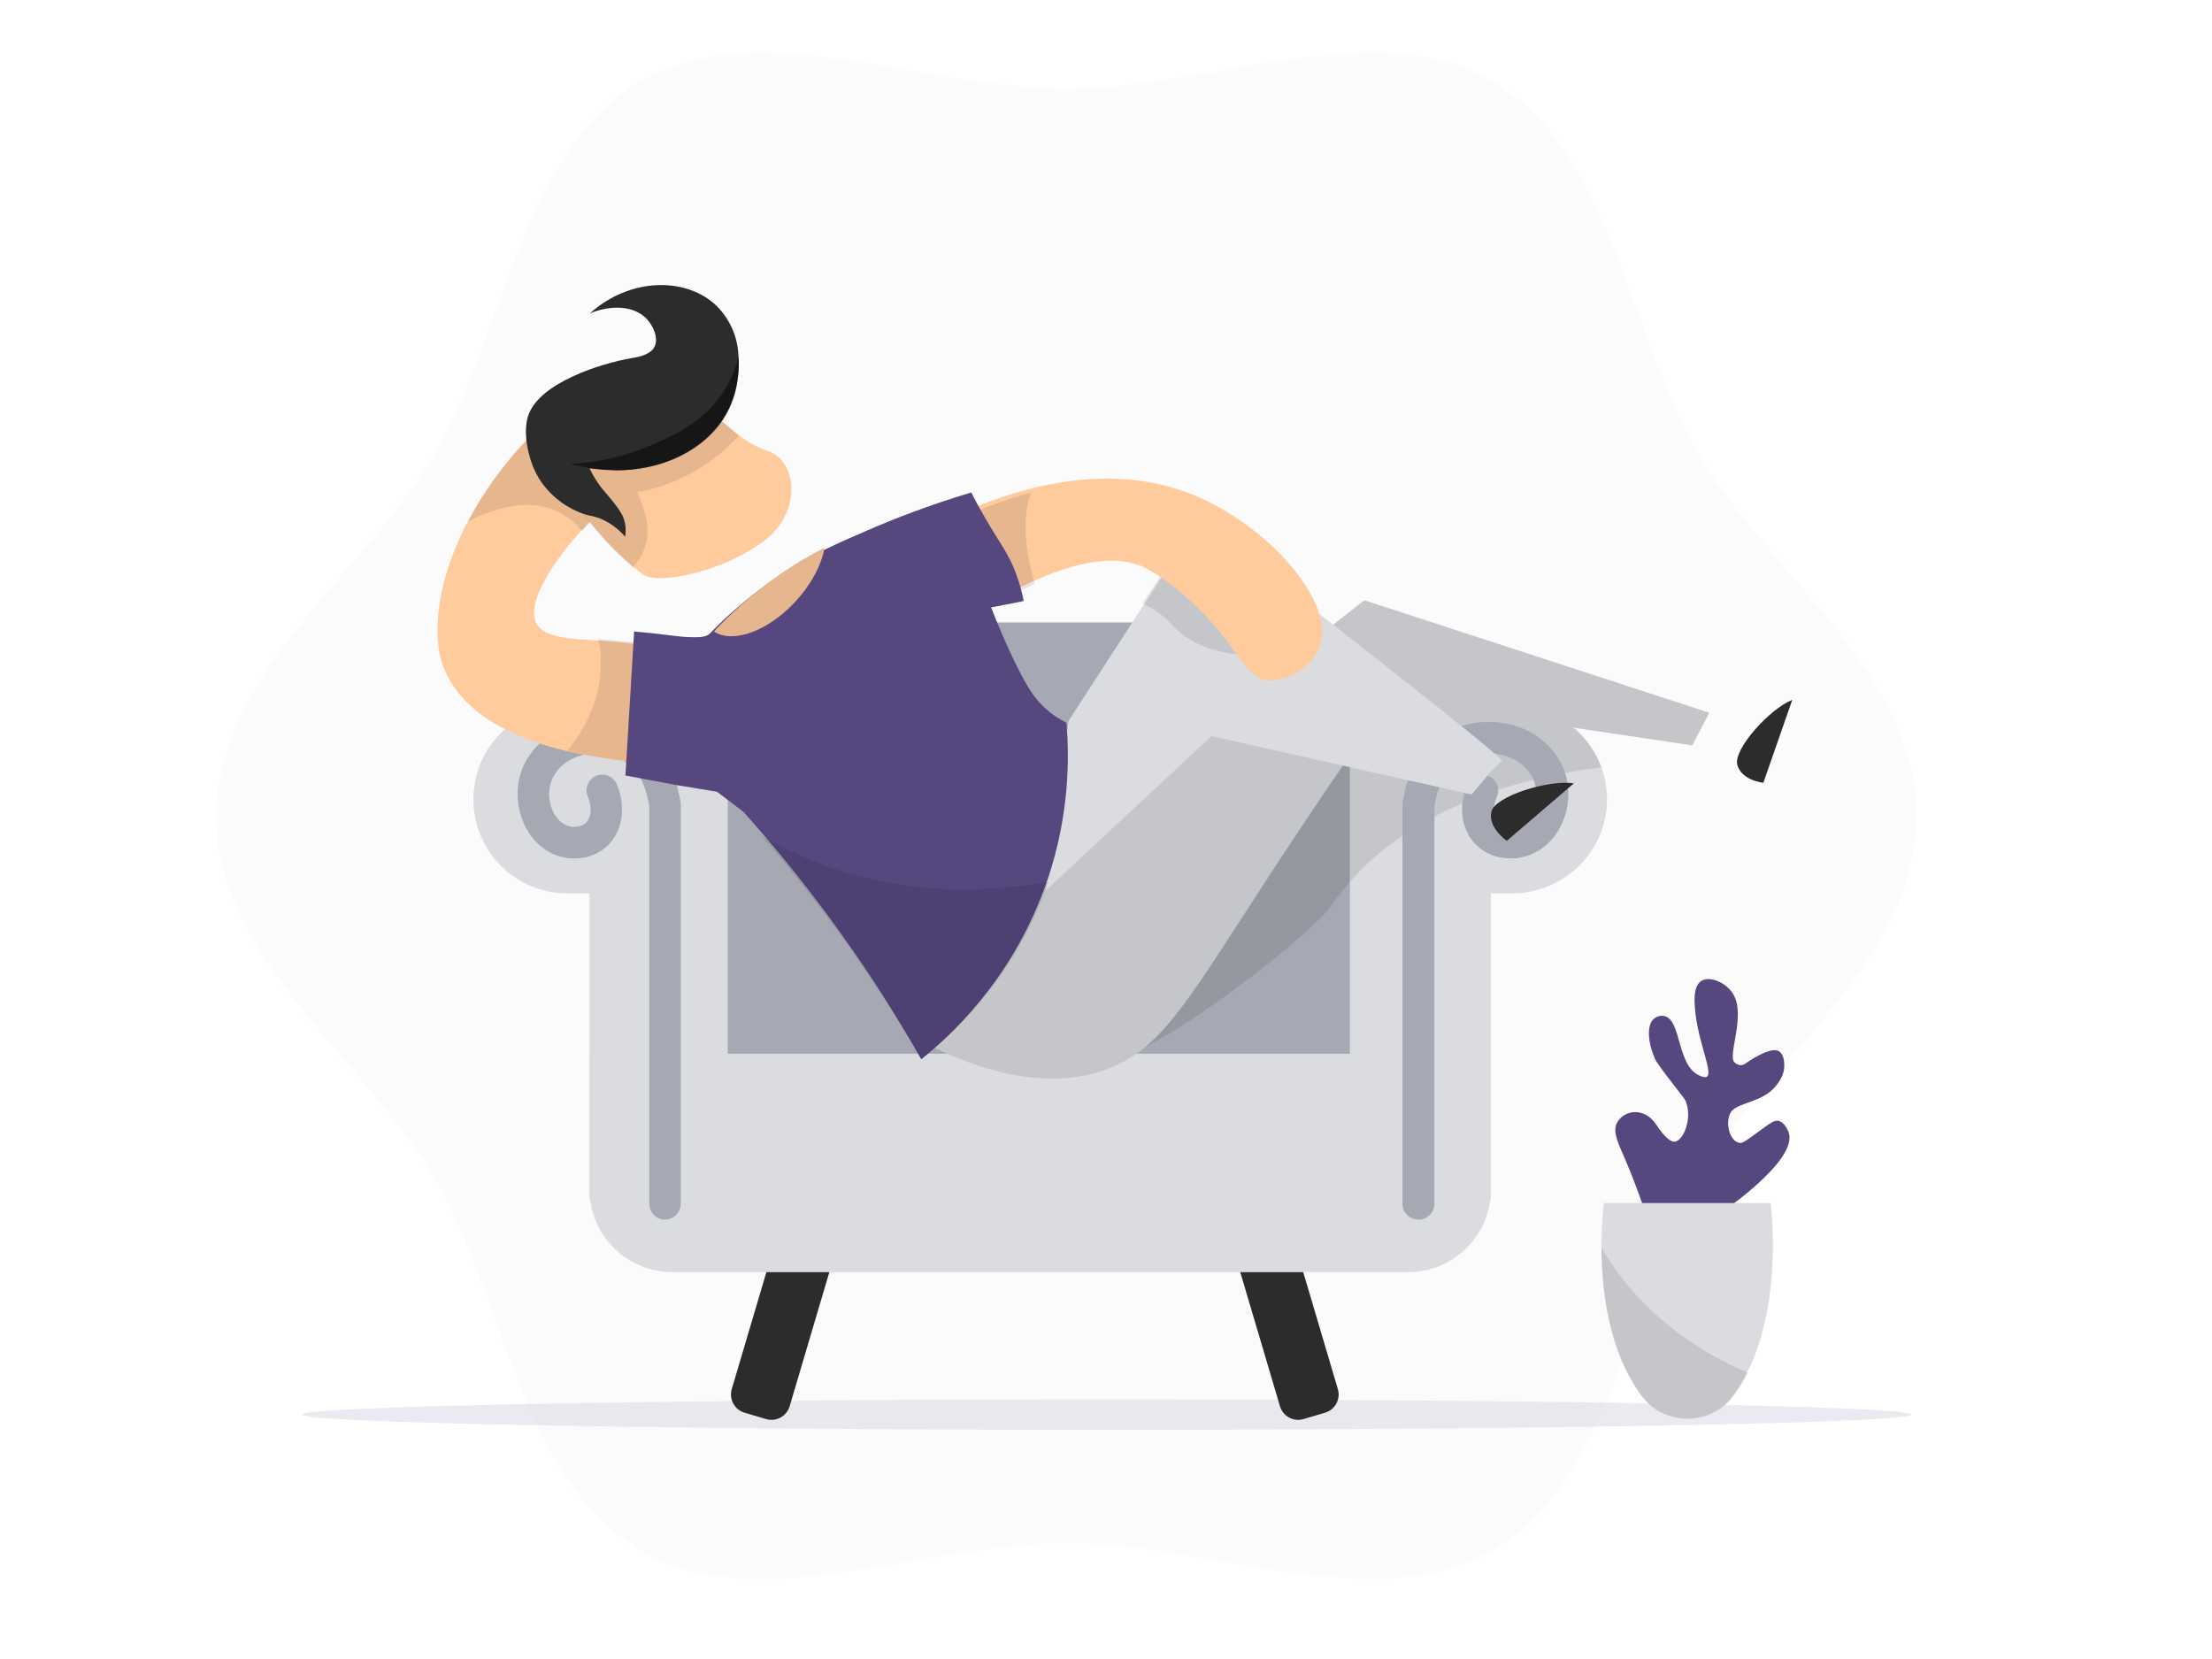 <svg xmlns="http://www.w3.org/2000/svg" width="800" height="600" fill="none" viewBox="0 0 800 600">
    <path d="M78.203 295.1C78.203 346.948 133.15 384.681 157.494 426.615C182.516 469.918 188.634 535.881 231.882 560.994C273.901 585.289 333.752 558.146 385.703 558.146C437.655 558.146 497.49 585.289 539.524 560.994C582.772 536.022 588.89 469.918 613.912 426.615C638.256 384.681 693.203 347.074 693.203 295.1C693.203 243.127 638.13 205.519 613.912 163.585C588.89 120.281 582.772 54.194 539.524 29.206C497.506 4.911 437.655 32.054 385.703 32.054C333.752 32.054 273.917 4.911 231.882 29.206C188.492 54.178 182.516 120.281 157.494 163.585C133.15 205.661 78.203 243.252 78.203 295.1Z" fill="#56477e" style="fill: #56477e; fill: #56477e;" opacity="0.02"/>
    <path d="M691.203 511.6C691.203 514.61 560.684 517.1 400.203 517.1C239.723 517.1 109.203 514.626 109.203 511.6C109.203 508.574 239.723 506.1 400.203 506.1C560.684 506.1 691.203 508.574 691.203 511.6Z" fill="#D6D8E2" opacity="0.5"/>
    <path d="M295.905 449.557L288.129 447.255C284.494 446.179 280.674 448.254 279.598 451.889L264.649 502.39C263.573 506.026 265.647 509.845 269.283 510.921L277.058 513.223C280.693 514.299 284.513 512.224 285.589 508.589L300.539 458.088C301.615 454.452 299.54 450.633 295.905 449.557Z" fill="#2c2c2c"/>
    <path d="M471.447 513.225L479.222 510.923C482.858 509.847 484.932 506.028 483.856 502.392L468.907 451.891C467.83 448.255 464.011 446.181 460.375 447.257L452.6 449.559C448.965 450.635 446.89 454.454 447.966 458.09L462.916 508.591C463.992 512.226 467.812 514.301 471.447 513.225Z" fill="#2c2c2c"/>
    <path d="M508.187 263.707V391.493C508.187 391.73 508.187 391.951 508.172 392.188C507.935 406.537 499.888 418.943 488.117 425.391C482.641 428.393 476.33 430.1 469.639 430.1H277.735C272.481 430.1 267.463 429.041 262.919 427.145C249.712 421.645 240.229 408.971 239.298 393.99C239.235 393.152 239.203 392.33 239.203 391.493V263.707C239.203 260.578 239.582 257.544 240.276 254.636C244.347 237.679 259.59 225.1 277.735 225.1H469.639C475.351 225.1 480.779 226.348 485.671 228.593C496.29 233.46 504.322 243.037 507.13 254.636C507.824 257.56 508.203 260.578 508.203 263.707H508.187Z" fill="#A6A9B3"/>
    <path d="M263.203 255.1H213.203V434.1H263.203V255.1Z" fill="#DADCE0"/>
    <path d="M205.238 255.1H256.203V323.1H205.238C186.452 323.1 171.203 307.867 171.203 289.1C171.203 270.333 186.452 255.1 205.238 255.1Z" fill="#DADCE0"/>
    <path d="M539.203 255.1H488.203V434.1H539.203V255.1Z" fill="#DADCE0"/>
    <path d="M581.203 289.092C581.203 307.863 565.775 323.1 546.752 323.1H495.203V255.1H546.752C556.264 255.1 564.868 258.886 571.119 265.059C574.634 268.53 577.402 272.756 579.135 277.468C580.487 281.112 581.203 285.024 581.203 289.108V289.092Z" fill="#DADCE0"/>
    <path d="M213.203 381.1H539.203V430.253C539.203 446.726 525.752 460.1 509.183 460.1H243.239C226.67 460.1 213.219 446.726 213.219 430.253V381.1H213.203Z" fill="#DADCE0"/>
    <path d="M623.34 437.981C627.694 434.892 650.081 418.707 646.894 409.537C646.815 409.347 645.537 405.751 643.092 405.355C641.183 405.039 639.589 406.797 632.601 411.722C630.613 413.132 629.997 413.433 629.177 413.322C625.754 412.973 623.813 406.417 625.801 402.552C627.899 398.53 637.428 399.084 642.524 392.448C644.591 389.787 645.206 387.649 645.285 386.002C645.316 385.226 645.521 381.599 643.423 380.221C640.394 378.226 631.954 384.165 631.37 384.561C630.786 385.036 630.045 385.258 629.303 385.226C628.53 385.115 627.82 384.751 627.284 384.212C624.712 381.758 631.449 367.425 626.89 359.633C624.444 355.42 618.576 352.997 615.61 354.596C614.6 355.135 612.77 356.513 612.849 361.929C613.085 374.932 619.727 387.57 617.361 389.36C616.698 389.866 615.61 389.391 614.758 389.043C606.317 385.527 608.258 368.834 601.884 367.456C600.606 367.219 599.281 367.535 598.272 368.359C595.085 370.893 596.331 378.226 598.619 383.072C599.281 384.482 601.222 387.047 605.15 392.163C609.078 397.278 609.425 397.468 609.851 398.799C611.949 404.69 608.92 412.15 605.97 412.847C604.298 413.243 602.01 411.247 598.966 406.686C594.801 400.477 587.922 401.301 585.083 405.593C582.905 408.84 585.193 413.322 587.37 418.39C589.389 423.03 592.071 429.666 594.911 438.092C604.472 438.123 613.89 438.06 623.324 437.981H623.34Z" fill="#56477e" style="fill: #56477e; fill: #56477e;"/>
    <path d="M631.997 496.158C630.519 499.09 628.851 501.926 626.885 504.603C618.626 515.932 601.809 515.932 593.551 504.603C581.328 487.793 579.157 464.625 579.204 449.759C579.235 440.964 580.038 435.1 580.038 435.1H640.35C640.35 435.1 645.148 469.74 631.982 496.158H631.997Z" fill="#DADCE0"/>
    <path d="M579.187 277.53C571.961 278.398 563.459 279.801 554.438 282.041C549.305 283.302 544.015 284.848 538.662 286.725C532.695 288.806 526.697 291.282 520.809 294.279C520.368 294.468 519.927 294.689 519.518 294.941C515.912 296.802 512.354 298.852 508.906 301.139C508.277 301.549 507.647 301.974 507.033 302.416C503.239 305.002 499.586 307.825 496.106 310.948C493.587 313.203 491.163 315.616 488.88 318.186C484.487 323.138 481.716 327.238 481.291 327.838C473.703 338.814 404.461 393.363 394.448 382.734C385.316 373.02 429.431 312.998 429.431 312.998C429.431 312.998 462.698 241.685 463.627 237.3C463.91 236.007 473.325 232.853 486.44 229.1C497.035 233.957 505.049 243.514 507.851 255.089H547.148C556.563 255.089 565.081 258.906 571.268 265.088C574.748 268.573 577.487 272.815 579.203 277.546L579.187 277.53Z" fill="black" opacity="0.1"/>
    <path d="M240.508 441.1C237.368 441.1 234.812 438.536 234.812 435.386V291.455C233.976 286.991 232.777 282.433 230.001 279.046C226.624 274.773 221.024 272.351 214.902 272.541C209.033 272.715 204.001 275.2 201.098 279.363L200.972 279.537C198.321 283.019 197.864 288.622 199.851 293.148C200.735 295.174 202.865 298.609 207.219 299.068C209.617 299.131 211.416 298.403 212.489 296.836C213.94 294.715 213.987 291.312 212.615 288.163C211.353 285.282 212.662 281.911 215.533 280.645C218.405 279.379 221.765 280.692 223.027 283.573C225.993 290.363 225.552 297.928 221.86 303.309C218.531 308.168 212.946 310.795 206.541 310.463H206.288C198.81 309.751 192.657 305.129 189.423 297.738C185.747 289.35 186.694 279.537 191.837 272.7C196.838 265.609 205.121 261.383 214.571 261.114C224.258 260.829 233.329 264.849 238.867 271.861C243.332 277.321 245.036 284.048 246.108 289.888L246.203 290.394V435.371C246.203 438.52 243.647 441.084 240.508 441.084V441.1Z" fill="#A6A9B3"/>
    <path d="M512.995 441.068C509.802 441.068 507.203 438.505 507.203 435.355V290.392L507.299 289.885C508.39 284.046 510.123 277.32 514.728 271.781C520.279 264.849 529.52 260.829 539.371 261.114C548.982 261.383 557.405 265.609 562.491 272.699C567.721 279.535 568.684 289.363 564.946 297.735C561.657 305.125 555.399 309.762 547.795 310.443H547.538C541.024 310.775 535.344 308.148 531.959 303.306C528.205 297.925 527.756 290.36 530.772 283.571C532.055 280.691 535.473 279.377 538.393 280.643C541.313 281.909 542.644 285.28 541.361 288.16C539.965 291.31 540.013 294.712 541.489 296.833C542.58 298.4 544.393 299.128 546.848 299.064C551.26 298.605 553.426 295.155 554.34 293.145C556.362 288.603 555.897 283.017 553.201 279.535L553.073 279.361C550.105 275.199 544.987 272.714 539.034 272.54C532.793 272.366 527.114 274.772 523.745 278.966C520.857 282.431 519.637 286.989 518.771 291.468V435.387C518.771 438.536 516.172 441.1 512.979 441.1L512.995 441.068Z" fill="#A6A9B3"/>
    <path d="M632.203 496.517C630.719 499.387 629.045 502.163 627.071 504.783C618.78 515.872 601.898 515.872 593.607 504.783C581.336 488.329 579.156 465.652 579.204 451.1C585.789 462.907 600.934 483.042 632.187 496.517H632.203Z" fill="black" opacity="0.1"/>
    <path d="M336.203 378.077C367.808 393.694 388.048 391.12 400.012 386.794C425.926 377.413 433.035 352.479 491.264 268.769C495.835 262.184 499.665 256.799 502.219 253.199C538.821 258.663 575.407 264.111 612.008 269.575C614.073 265.643 616.138 261.71 618.203 257.778C576.62 244.214 535.038 230.665 493.455 217.1C457.988 244.814 422.537 272.528 387.07 300.241C371.859 319.775 356.632 339.293 341.421 358.827C339.687 365.254 337.953 371.665 336.219 378.092L336.203 378.077Z" fill="#DADCE0"/>
    <path d="M336.203 378.077C367.808 393.694 388.048 391.12 400.012 386.794C425.926 377.413 433.035 352.479 491.264 268.769C495.835 262.184 499.665 256.799 502.219 253.199C538.821 258.663 575.407 264.111 612.008 269.575C614.073 265.643 616.138 261.71 618.203 257.778C576.62 244.214 535.038 230.665 493.455 217.1C457.988 244.814 422.537 272.528 387.07 300.241C371.859 319.775 356.632 339.293 341.421 358.827C339.687 365.254 337.953 371.665 336.219 378.092L336.203 378.077Z" fill="black" opacity="0.1"/>
    <path d="M543.181 275.171C541.38 276.073 532.265 287.354 532.265 287.354L438.14 266.231L378.203 322.1L386.425 260.756L411.343 222.308L414.225 217.846L426.613 198.733L429.588 194.128L433.504 188.1C433.504 188.1 544.998 274.301 543.181 275.171Z" fill="#DADCE0"/>
    <path d="M462.203 236.652C462.203 236.652 437.073 240.403 424.118 226.202C420.661 222.42 416.909 219.905 413.203 218.238L425.519 199.592L428.478 195.1C436.652 197.832 446.15 201.181 447.069 202.108C448.704 203.728 462.203 236.652 462.203 236.652Z" fill="black" opacity="0.1"/>
    <path d="M430.684 178.63C410.629 170.745 389.827 172.417 372.931 176.69C366.865 178.22 361.291 180.065 356.432 181.942C353.526 183.061 350.636 184.26 347.794 185.553C344.888 186.878 342.014 188.297 339.203 189.795C341.871 195.961 344.554 202.127 347.206 208.262C347.572 209.129 347.937 209.997 348.334 210.864C349.858 214.381 351.383 217.913 352.891 221.43C355.464 219.853 357.941 218.386 360.323 217.03C360.878 216.715 361.434 216.399 361.974 216.1C366.341 213.671 370.39 211.653 374.169 209.981C395.194 200.582 407.246 201.859 414.551 205.565C419.934 208.294 433.384 217.693 444.42 232.69C449.406 239.455 452.645 245.669 459.267 246.079C465.857 246.489 474.352 240.89 477.084 234.44C483.912 218.355 458.394 189.559 430.684 178.614V178.63Z" fill="#FFCB9D" style="fill: #FFCB9D; fill: #FFCB9D;"/>
    <path d="M373.01 178.1C367.169 179.617 361.801 181.446 357.122 183.307C354.323 184.417 351.54 185.606 348.803 186.888C348.482 194.456 348.084 205.246 348.237 209.406C348.252 210.125 348.298 210.641 348.359 210.907C348.42 211.188 348.757 211.548 349.323 211.986C351.265 213.503 355.914 215.817 360.868 218.1C361.404 217.787 361.939 217.474 362.459 217.177C366.664 214.769 370.564 212.768 374.203 211.11C371.695 202.306 368.881 188.108 372.995 178.1H373.01Z" fill="black" opacity="0.1"/>
    <path d="M648.203 253.1L637.742 283.1C637.742 283.1 629.867 282.32 628.324 276.629C626.796 270.953 640.122 256.296 648.203 253.1Z" fill="#2c2c2c"/>
    <path d="M569.203 283.315L544.961 304.1C544.961 304.1 538.048 299.351 539.371 293.606C540.71 287.861 560.157 281.929 569.203 283.299" fill="#2c2c2c"/>
    <path d="M264.187 271.801C264.187 271.801 264.187 271.88 264.187 271.911C264.187 271.911 264.187 272.021 264.156 272.163C263.717 274.698 244.471 277.894 223.015 274.871C218.955 274.304 212.279 273.391 204.724 271.581C188.189 267.613 167.485 259.41 160.48 241.429C159.069 237.776 157.47 231.856 158.567 221.638C159.727 210.49 163.536 199.438 168.959 189.046C178.582 170.498 193.424 154.108 207.812 143.386C222.435 132.443 236.634 127.326 244.534 131.609C250.928 135.073 253.655 144.929 252.433 152.108C250.427 163.886 238.092 166.184 221.275 180.953C220.914 181.284 220.523 181.599 220.162 181.961C216.604 185.141 213.015 188.778 209.661 192.541C198.659 204.885 190.211 218.93 194.129 225.684C196.935 230.549 205.774 231.038 215.664 231.604H215.977C218.814 231.793 241.101 233.415 245.521 236.296L245.584 236.344L245.646 236.375C245.725 236.438 245.787 236.485 245.834 236.548C245.913 236.611 245.976 236.658 246.054 236.737C246.226 236.879 246.383 237.068 246.524 237.241C246.837 237.572 247.073 237.997 247.308 238.406C247.417 238.595 247.496 238.831 247.621 239.052C248.154 240.453 249.267 243.917 251.398 250.089C252.119 252.183 253.201 254.702 254.925 257.82C255.176 258.323 255.473 258.796 255.724 259.268C256.649 260.858 257.511 262.197 258.341 263.377C258.765 263.992 259.141 264.543 259.533 265.078C259.721 265.33 259.893 265.55 260.065 265.802C263.153 270.022 264.093 271.108 264.203 271.801H264.187Z" fill="#FFCB9D" style="fill: #FFCB9D; fill: #FFCB9D;"/>
    <path d="M264.203 271.735C264.203 271.735 264.203 271.83 264.203 271.862C264.203 271.862 264.203 271.973 264.172 272.133C263.721 274.696 244.661 277.897 223.362 274.871C219.32 274.314 212.712 273.375 205.203 271.528C210.955 264.458 217.501 253.36 217.299 239.491C217.252 236.482 216.894 233.664 216.35 231.1C219.195 231.307 241.287 232.915 245.656 235.845C245.702 235.845 245.718 235.893 245.734 235.893C245.734 235.893 245.765 235.909 245.78 235.925C245.842 235.972 245.905 236.036 245.967 236.084C246.029 236.132 246.107 236.211 246.169 236.275C246.34 236.434 246.511 236.609 246.651 236.8C246.946 237.167 247.195 237.533 247.413 237.963C247.521 238.17 247.615 238.408 247.708 238.631C248.237 240.033 249.356 243.552 251.47 249.777C252.185 251.911 253.258 254.443 254.968 257.611C255.233 258.121 255.513 258.614 255.792 259.076C256.694 260.684 257.549 262.038 258.358 263.232C258.777 263.853 259.166 264.426 259.57 264.967C259.757 265.222 259.912 265.445 260.099 265.684C262.617 269.06 264.203 270.429 264.203 271.751V271.735Z" fill="black" opacity="0.1"/>
    <path d="M378.715 318.434C378.29 319.69 377.849 320.945 377.377 322.217C365.096 355.209 343.511 374.797 333.183 383.1C323.942 366.792 312.716 349.088 299.145 330.74C291.32 320.192 283.511 310.477 275.86 301.561C275.828 301.561 275.797 301.561 275.797 301.53C273.451 298.768 271.136 296.131 268.791 293.541C265.642 291.124 262.477 288.754 259.297 286.337C254.306 285.536 249.252 284.673 244.214 283.857C238.216 282.711 232.202 281.581 226.203 280.467C227.258 263.123 228.297 245.764 229.336 228.389C232.942 228.703 235.98 229.001 238.279 229.283C239.837 229.472 240.373 229.566 242.608 229.817C246.245 230.256 248.56 230.492 251.346 230.46C253.519 230.46 255.676 230.319 257.046 228.844C257.187 228.671 257.266 228.561 257.329 228.514C257.471 228.373 257.612 228.232 257.754 228.09C263.233 222.518 271.404 215.094 282.409 207.827C288.187 204.013 293.446 201.141 298.877 198.504C303.49 196.244 308.229 194.188 313.566 191.881C322.887 187.816 335.624 182.809 351.257 178.1C352.202 179.968 353.824 183.06 355.981 186.78C361.286 196.024 363.742 198.771 366.372 204.767C367.537 207.466 369.158 211.72 370.229 217.37C368.135 217.794 366.041 218.202 363.947 218.626C362.105 218.987 360.294 219.348 358.452 219.678C359.539 222.456 365.569 237.853 371.551 247.992C372.842 250.158 374.511 252.78 377.282 255.448C380.384 258.477 383.501 260.298 385.689 261.381C386.728 273.435 386.949 294.389 378.762 318.45L378.715 318.434Z" fill="#56477e" style="fill: #56477e; fill: #56477e;"/>
    <path d="M298.203 198.1C296.948 205.217 292.172 213.572 284.977 220.272C275.287 229.269 264.235 232.386 258.203 228.385C263.53 222.681 271.475 215.082 282.176 207.643C287.794 203.739 292.907 200.799 298.188 198.1H298.203Z" fill="#FFCB9D" style="fill: #FFCB9D; fill: #FFCB9D;"/>
    <path d="M379.203 318.846C378.789 320.093 378.328 321.356 377.85 322.619C365.437 355.378 343.619 374.867 333.147 383.1C323.821 366.9 312.474 349.312 298.74 331.085C290.847 320.608 282.937 310.941 275.203 302.1C295.669 314.246 330.887 327.624 379.187 318.846H379.203Z" fill="black" opacity="0.1"/>
    <path d="M298.203 198.1C296.948 205.217 292.172 213.572 284.977 220.272C275.287 229.269 264.235 232.386 258.203 228.385C263.53 222.681 271.475 215.082 282.176 207.643C287.794 203.739 292.907 200.799 298.188 198.1H298.203Z" fill="black" opacity="0.1"/>
    <path d="M221.203 181.553C217.589 184.723 213.943 188.349 210.536 192.1C198.642 177.77 181.431 182.338 169.203 188.616C178.979 170.127 194.057 153.788 208.673 143.1C210.615 148.939 218.337 172.073 221.203 181.537V181.553Z" fill="black" opacity="0.1"/>
    <path d="M197.203 163.892C199.593 167.885 203.154 173.731 207.746 180.782C208.792 182.335 209.698 183.697 209.98 184.141C215.274 191.698 221.491 198.543 228.457 204.548C229.878 205.72 231.237 206.798 232.658 207.812C237.938 211.487 260.148 207.194 275.517 196.261C290.886 185.329 288.059 165.904 277.235 162.941C273.237 161.531 269.535 159.392 266.286 156.636C261.835 153.102 257.633 149.268 253.713 145.133C251.417 142.836 250.027 141.219 250.027 141.219L231.05 137.1L200.155 154.291C203.373 159.361 203.966 163.765 202.498 165.017C201.03 166.269 197.828 164.32 197.203 163.892Z" fill="#FFCB9D" style="fill: #FFCB9D; fill: #FFCB9D;"/>
    <path d="M197.203 164.686C199.627 168.655 203.24 174.466 207.898 181.475C208.96 183.019 209.879 184.373 210.164 184.814C215.535 192.327 221.825 199.147 228.908 205.1C230.587 203.352 231.918 201.304 232.821 199.068C233.788 196.595 234.247 193.965 234.184 191.303C234.057 188.5 233.487 185.728 232.472 183.082C231.918 181.349 231.268 179.632 230.508 177.979C244.688 175.411 257.617 168.214 267.203 157.52C262.688 154.007 258.441 150.18 254.464 146.085C252.135 143.801 250.725 142.195 250.725 142.195L231.474 138.1L200.118 155.204C203.382 160.244 204 164.623 202.511 165.867C201.022 167.111 197.837 165.127 197.203 164.702V164.686Z" fill="black" opacity="0.1"/>
    <path d="M267.093 128.553C267.298 131.198 267.219 133.875 266.84 136.504C266.46 139.889 265.591 143.212 264.247 146.361C258.255 160.547 242.035 170.026 222.969 170.089C219.728 170.089 216.503 169.852 213.31 169.349L213.231 169.38C213.231 169.38 213.231 169.49 213.278 169.538C214.116 171.285 215.096 172.954 216.187 174.544C216.725 175.269 216.835 175.505 217.183 175.993L217.562 176.45C218.163 177.316 223.317 182.826 225.103 186.416C226.21 188.81 226.558 191.502 226.068 194.1C223.507 191.093 220.25 188.762 216.551 187.33C215.175 186.889 213.768 186.527 212.345 186.275C205.121 184.118 198.924 179.41 194.924 173.033C193.327 170.403 192.141 167.538 191.414 164.546C190.845 162.625 189.138 155.477 191.177 149.935C195.382 138.472 216.819 131.576 228.17 129.561C230.178 129.23 233.672 128.71 235.775 126.695C236.186 126.317 236.502 125.86 236.739 125.341C238.288 122.082 236.091 117.657 233.846 115.295C229.53 110.729 221.499 110.037 213.373 113.312C227.728 100.463 247.473 100.18 258.492 109.989C263.694 114.807 266.776 121.483 267.061 128.553H267.093Z" fill="#2c2c2c"/>
    <path d="M267.093 129.1C267.298 131.711 267.219 134.353 266.841 136.949C266.464 140.29 265.598 143.57 264.261 146.678C258.298 160.681 242.155 170.038 223.18 170.1C218.365 169.711 214.259 169.385 213.567 169.369L213.488 169.401L206.203 167.753C216.257 167.287 226.154 165.018 235.389 161.054C243.54 157.542 254.899 152.693 262.153 140.881C264.387 137.228 266.055 133.25 267.093 129.1Z" fill="black" opacity="0.5"/>
</svg>
